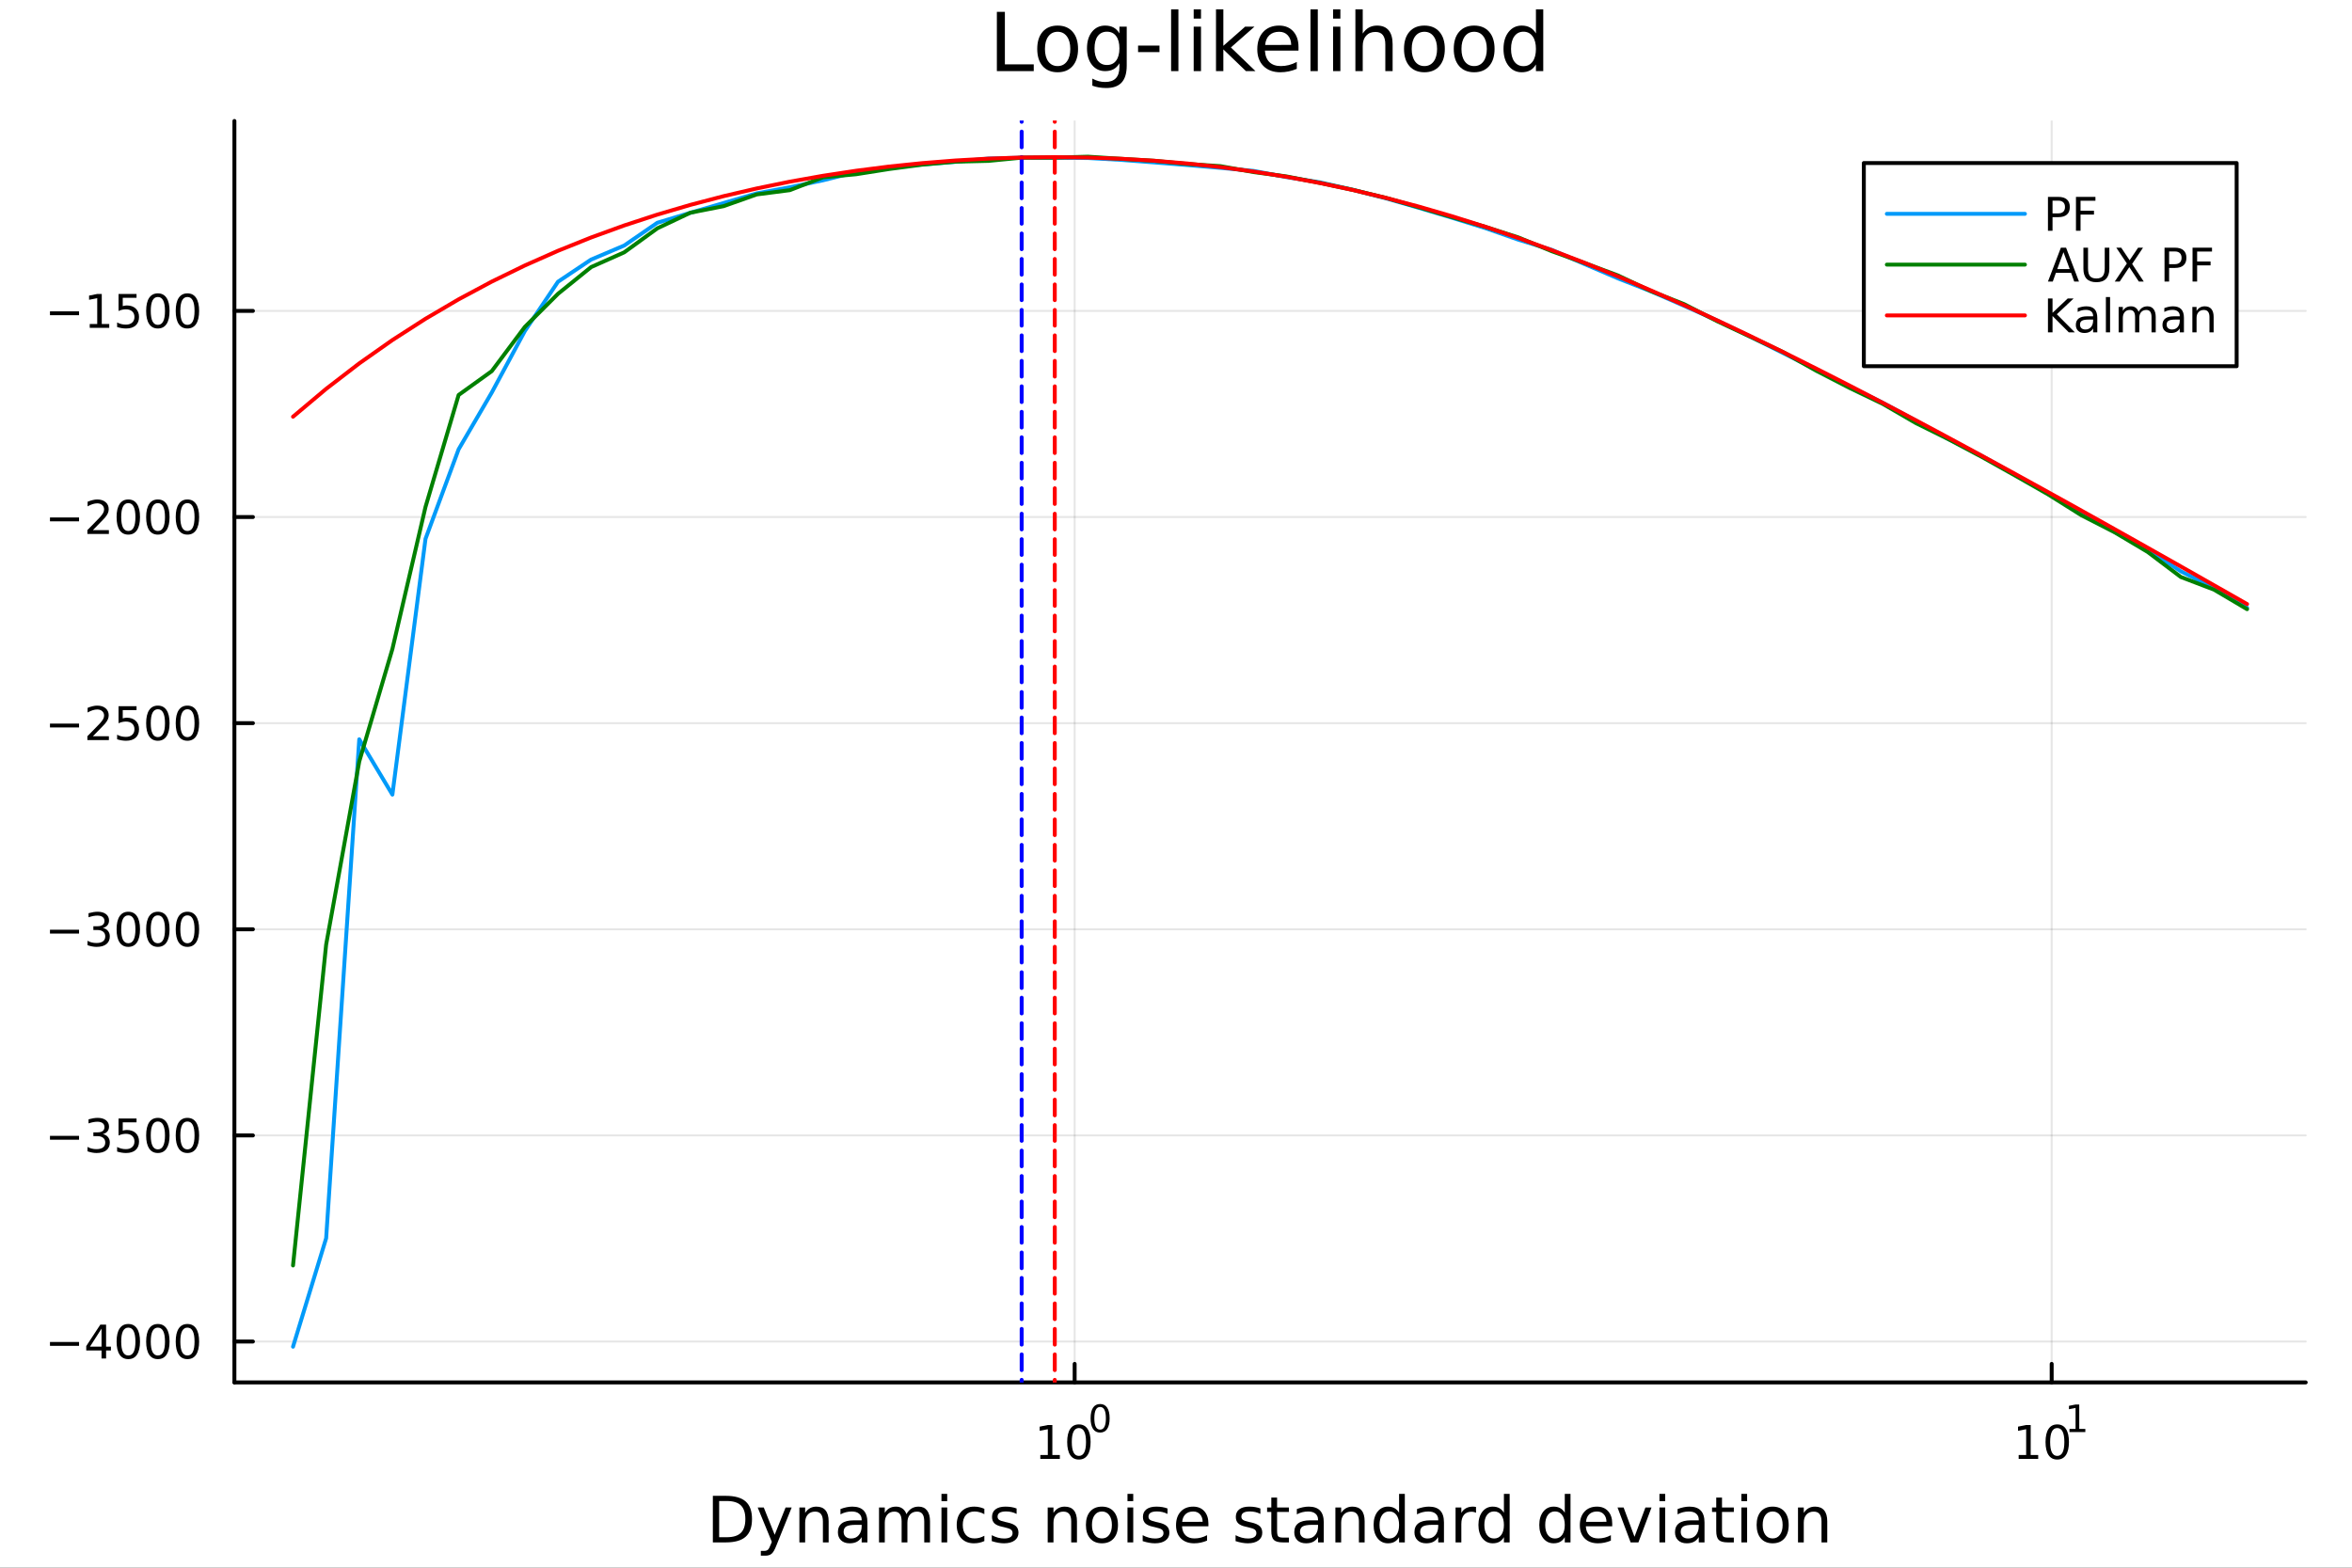 <?xml version="1.0" encoding="utf-8"?>
<svg xmlns="http://www.w3.org/2000/svg" xmlns:xlink="http://www.w3.org/1999/xlink" width="600" height="400" viewBox="0 0 2400 1600">
<rect x="0" y="0" width="2400" height="1600" fill="#333333" stroke="none"/>
<defs>
  <clipPath id="clip510">
    <rect x="0" y="0" width="2400" height="1600"/>
  </clipPath>
</defs>
<path clip-path="url(#clip510)" d="M0 1600 L2400 1600 L2400 0 L0 0  Z" fill="#ffffff" fill-rule="evenodd" fill-opacity="1"/>
<defs>
  <clipPath id="clip511">
    <rect x="480" y="0" width="1681" height="1600"/>
  </clipPath>
</defs>
<path clip-path="url(#clip510)" d="M239.19 1410.9 L2352.76 1410.9 L2352.76 123.472 L239.19 123.472  Z" fill="#ffffff" fill-rule="evenodd" fill-opacity="1"/>
<defs>
  <clipPath id="clip512">
    <rect x="239" y="123" width="2115" height="1288"/>
  </clipPath>
</defs>
<polyline clip-path="url(#clip512)" style="stroke:#000000; stroke-linecap:round; stroke-linejoin:round; stroke-width:2; stroke-opacity:0.1; fill:none" points="1096.58,1410.9 1096.58,123.472 "/>
<polyline clip-path="url(#clip512)" style="stroke:#000000; stroke-linecap:round; stroke-linejoin:round; stroke-width:2; stroke-opacity:0.1; fill:none" points="2093.55,1410.9 2093.55,123.472 "/>
<polyline clip-path="url(#clip512)" style="stroke:#000000; stroke-linecap:round; stroke-linejoin:round; stroke-width:2; stroke-opacity:0.1; fill:none" points="239.19,1369.19 2352.76,1369.19 "/>
<polyline clip-path="url(#clip512)" style="stroke:#000000; stroke-linecap:round; stroke-linejoin:round; stroke-width:2; stroke-opacity:0.1; fill:none" points="239.19,1158.82 2352.76,1158.82 "/>
<polyline clip-path="url(#clip512)" style="stroke:#000000; stroke-linecap:round; stroke-linejoin:round; stroke-width:2; stroke-opacity:0.1; fill:none" points="239.19,948.44 2352.76,948.44 "/>
<polyline clip-path="url(#clip512)" style="stroke:#000000; stroke-linecap:round; stroke-linejoin:round; stroke-width:2; stroke-opacity:0.1; fill:none" points="239.19,738.064 2352.76,738.064 "/>
<polyline clip-path="url(#clip512)" style="stroke:#000000; stroke-linecap:round; stroke-linejoin:round; stroke-width:2; stroke-opacity:0.1; fill:none" points="239.19,527.689 2352.76,527.689 "/>
<polyline clip-path="url(#clip512)" style="stroke:#000000; stroke-linecap:round; stroke-linejoin:round; stroke-width:2; stroke-opacity:0.1; fill:none" points="239.19,317.313 2352.76,317.313 "/>
<polyline clip-path="url(#clip510)" style="stroke:#000000; stroke-linecap:round; stroke-linejoin:round; stroke-width:4; stroke-opacity:1; fill:none" points="239.19,1410.9 2352.76,1410.9 "/>
<polyline clip-path="url(#clip510)" style="stroke:#000000; stroke-linecap:round; stroke-linejoin:round; stroke-width:4; stroke-opacity:1; fill:none" points="1096.58,1410.9 1096.58,1392 "/>
<polyline clip-path="url(#clip510)" style="stroke:#000000; stroke-linecap:round; stroke-linejoin:round; stroke-width:4; stroke-opacity:1; fill:none" points="2093.55,1410.9 2093.55,1392 "/>
<path clip-path="url(#clip510)" d="M1061.56 1485.02 L1069.2 1485.02 L1069.2 1458.66 L1060.89 1460.32 L1060.89 1456.06 L1069.16 1454.4 L1073.83 1454.4 L1073.83 1485.02 L1081.47 1485.02 L1081.47 1488.96 L1061.56 1488.96 L1061.56 1485.02 Z" fill="#000000" fill-rule="nonzero" fill-opacity="1" /><path clip-path="url(#clip510)" d="M1100.91 1457.48 Q1097.3 1457.48 1095.47 1461.04 Q1093.67 1464.58 1093.67 1471.71 Q1093.67 1478.82 1095.47 1482.38 Q1097.3 1485.92 1100.91 1485.92 Q1104.55 1485.92 1106.35 1482.38 Q1108.18 1478.82 1108.18 1471.71 Q1108.18 1464.58 1106.35 1461.04 Q1104.55 1457.48 1100.91 1457.48 M1100.91 1453.77 Q1106.72 1453.77 1109.78 1458.38 Q1112.86 1462.96 1112.86 1471.71 Q1112.86 1480.44 1109.78 1485.04 Q1106.72 1489.63 1100.91 1489.63 Q1095.1 1489.63 1092.03 1485.04 Q1088.97 1480.44 1088.97 1471.71 Q1088.97 1462.96 1092.03 1458.38 Q1095.1 1453.77 1100.91 1453.77 Z" fill="#000000" fill-rule="nonzero" fill-opacity="1" /><path clip-path="url(#clip510)" d="M1122.56 1435.97 Q1119.63 1435.97 1118.14 1438.86 Q1116.68 1441.74 1116.68 1447.53 Q1116.68 1453.31 1118.14 1456.2 Q1119.63 1459.08 1122.56 1459.08 Q1125.52 1459.08 1126.98 1456.2 Q1128.47 1453.31 1128.47 1447.53 Q1128.47 1441.74 1126.98 1438.86 Q1125.52 1435.97 1122.56 1435.97 M1122.56 1432.96 Q1127.28 1432.96 1129.77 1436.7 Q1132.27 1440.43 1132.27 1447.53 Q1132.27 1454.62 1129.77 1458.37 Q1127.28 1462.09 1122.56 1462.09 Q1117.84 1462.09 1115.34 1458.37 Q1112.86 1454.62 1112.86 1447.53 Q1112.86 1440.43 1115.34 1436.7 Q1117.84 1432.96 1122.56 1432.96 Z" fill="#000000" fill-rule="nonzero" fill-opacity="1" /><path clip-path="url(#clip510)" d="M2059.87 1485.02 L2067.51 1485.02 L2067.51 1458.66 L2059.2 1460.32 L2059.2 1456.06 L2067.47 1454.4 L2072.14 1454.4 L2072.14 1485.02 L2079.78 1485.02 L2079.78 1488.96 L2059.87 1488.96 L2059.87 1485.02 Z" fill="#000000" fill-rule="nonzero" fill-opacity="1" /><path clip-path="url(#clip510)" d="M2099.22 1457.48 Q2095.61 1457.48 2093.78 1461.04 Q2091.98 1464.58 2091.98 1471.71 Q2091.98 1478.82 2093.78 1482.38 Q2095.61 1485.92 2099.22 1485.92 Q2102.86 1485.92 2104.66 1482.38 Q2106.49 1478.82 2106.49 1471.71 Q2106.49 1464.58 2104.66 1461.04 Q2102.86 1457.48 2099.22 1457.48 M2099.22 1453.77 Q2105.03 1453.77 2108.09 1458.38 Q2111.17 1462.96 2111.17 1471.71 Q2111.17 1480.44 2108.09 1485.04 Q2105.03 1489.63 2099.22 1489.63 Q2093.41 1489.63 2090.34 1485.04 Q2087.28 1480.44 2087.28 1471.71 Q2087.28 1462.96 2090.34 1458.38 Q2093.41 1453.77 2099.22 1453.77 Z" fill="#000000" fill-rule="nonzero" fill-opacity="1" /><path clip-path="url(#clip510)" d="M2111.71 1458.35 L2117.92 1458.35 L2117.92 1436.93 L2111.17 1438.28 L2111.17 1434.82 L2117.88 1433.47 L2121.68 1433.47 L2121.68 1458.35 L2127.89 1458.35 L2127.89 1461.55 L2111.71 1461.55 L2111.71 1458.35 Z" fill="#000000" fill-rule="nonzero" fill-opacity="1" /><path clip-path="url(#clip510)" d="M733.834 1531.95 L733.834 1568.9 L741.6 1568.9 Q751.435 1568.9 755.986 1564.45 Q760.569 1559.99 760.569 1550.38 Q760.569 1540.83 755.986 1536.4 Q751.435 1531.95 741.6 1531.95 L733.834 1531.95 M727.404 1526.67 L740.613 1526.67 Q754.427 1526.67 760.888 1532.43 Q767.349 1538.16 767.349 1550.38 Q767.349 1562.66 760.856 1568.42 Q754.363 1574.19 740.613 1574.19 L727.404 1574.19 L727.404 1526.67 Z" fill="#000000" fill-rule="nonzero" fill-opacity="1" /><path clip-path="url(#clip510)" d="M792.175 1577.5 Q789.693 1583.86 787.337 1585.8 Q784.982 1587.74 781.035 1587.74 L776.356 1587.74 L776.356 1582.84 L779.794 1582.84 Q782.213 1582.84 783.55 1581.7 Q784.886 1580.55 786.51 1576.29 L787.56 1573.61 L773.142 1538.54 L779.348 1538.54 L790.488 1566.42 L801.628 1538.54 L807.835 1538.54 L792.175 1577.5 Z" fill="#000000" fill-rule="nonzero" fill-opacity="1" /><path clip-path="url(#clip510)" d="M845.552 1552.67 L845.552 1574.19 L839.695 1574.19 L839.695 1552.86 Q839.695 1547.8 837.722 1545.29 Q835.748 1542.77 831.802 1542.77 Q827.059 1542.77 824.322 1545.79 Q821.585 1548.82 821.585 1554.04 L821.585 1574.19 L815.696 1574.19 L815.696 1538.54 L821.585 1538.54 L821.585 1544.08 Q823.685 1540.86 826.518 1539.27 Q829.383 1537.68 833.107 1537.68 Q839.25 1537.68 842.401 1541.5 Q845.552 1545.29 845.552 1552.67 Z" fill="#000000" fill-rule="nonzero" fill-opacity="1" /><path clip-path="url(#clip510)" d="M873.433 1556.27 Q866.336 1556.27 863.598 1557.89 Q860.861 1559.51 860.861 1563.43 Q860.861 1566.55 862.898 1568.39 Q864.967 1570.21 868.5 1570.21 Q873.37 1570.21 876.298 1566.77 Q879.258 1563.3 879.258 1557.57 L879.258 1556.27 L873.433 1556.27 M885.115 1553.85 L885.115 1574.19 L879.258 1574.19 L879.258 1568.77 Q877.253 1572.02 874.261 1573.58 Q871.269 1575.11 866.94 1575.11 Q861.466 1575.11 858.219 1572.05 Q855.005 1568.97 855.005 1563.81 Q855.005 1557.79 859.015 1554.74 Q863.057 1551.68 871.046 1551.68 L879.258 1551.68 L879.258 1551.11 Q879.258 1547.07 876.584 1544.87 Q873.943 1542.64 869.137 1542.64 Q866.081 1542.64 863.185 1543.38 Q860.288 1544.11 857.615 1545.57 L857.615 1540.16 Q860.829 1538.92 863.853 1538.31 Q866.877 1537.68 869.741 1537.68 Q877.476 1537.68 881.295 1541.69 Q885.115 1545.7 885.115 1553.85 Z" fill="#000000" fill-rule="nonzero" fill-opacity="1" /><path clip-path="url(#clip510)" d="M924.932 1545.38 Q927.128 1541.43 930.184 1539.56 Q933.239 1537.68 937.377 1537.68 Q942.947 1537.68 945.971 1541.59 Q948.994 1545.48 948.994 1552.67 L948.994 1574.19 L943.106 1574.19 L943.106 1552.86 Q943.106 1547.74 941.292 1545.25 Q939.478 1542.77 935.754 1542.77 Q931.202 1542.77 928.56 1545.79 Q925.919 1548.82 925.919 1554.04 L925.919 1574.19 L920.03 1574.19 L920.03 1552.86 Q920.03 1547.7 918.216 1545.25 Q916.402 1542.77 912.614 1542.77 Q908.127 1542.77 905.485 1545.83 Q902.843 1548.85 902.843 1554.04 L902.843 1574.19 L896.955 1574.19 L896.955 1538.54 L902.843 1538.54 L902.843 1544.08 Q904.848 1540.8 907.649 1539.24 Q910.45 1537.68 914.301 1537.68 Q918.184 1537.68 920.89 1539.65 Q923.627 1541.62 924.932 1545.38 Z" fill="#000000" fill-rule="nonzero" fill-opacity="1" /><path clip-path="url(#clip510)" d="M960.675 1538.54 L966.532 1538.54 L966.532 1574.19 L960.675 1574.19 L960.675 1538.54 M960.675 1524.66 L966.532 1524.66 L966.532 1532.08 L960.675 1532.08 L960.675 1524.66 Z" fill="#000000" fill-rule="nonzero" fill-opacity="1" /><path clip-path="url(#clip510)" d="M1004.44 1539.91 L1004.44 1545.38 Q1001.96 1544.01 999.443 1543.34 Q996.96 1542.64 994.414 1542.64 Q988.716 1542.64 985.565 1546.27 Q982.414 1549.87 982.414 1556.39 Q982.414 1562.92 985.565 1566.55 Q988.716 1570.14 994.414 1570.14 Q996.96 1570.14 999.443 1569.47 Q1001.96 1568.77 1004.44 1567.41 L1004.44 1572.82 Q1001.99 1573.96 999.347 1574.54 Q996.737 1575.11 993.777 1575.11 Q985.725 1575.11 980.982 1570.05 Q976.24 1564.99 976.24 1556.39 Q976.24 1547.67 981.014 1542.68 Q985.82 1537.68 994.159 1537.68 Q996.865 1537.68 999.443 1538.25 Q1002.02 1538.79 1004.44 1539.91 Z" fill="#000000" fill-rule="nonzero" fill-opacity="1" /><path clip-path="url(#clip510)" d="M1037.35 1539.59 L1037.35 1545.13 Q1034.87 1543.85 1032.19 1543.22 Q1029.52 1542.58 1026.66 1542.58 Q1022.3 1542.58 1020.1 1543.92 Q1017.93 1545.25 1017.93 1547.93 Q1017.93 1549.96 1019.49 1551.14 Q1021.05 1552.29 1025.76 1553.34 L1027.77 1553.78 Q1034.01 1555.12 1036.62 1557.57 Q1039.26 1559.99 1039.26 1564.35 Q1039.26 1569.32 1035.31 1572.21 Q1031.4 1575.11 1024.52 1575.11 Q1021.66 1575.11 1018.54 1574.54 Q1015.45 1573.99 1012.01 1572.88 L1012.01 1566.83 Q1015.26 1568.52 1018.41 1569.38 Q1021.56 1570.21 1024.65 1570.21 Q1028.79 1570.21 1031.02 1568.81 Q1033.24 1567.37 1033.24 1564.8 Q1033.24 1562.41 1031.62 1561.14 Q1030.03 1559.86 1024.59 1558.68 L1022.55 1558.21 Q1017.11 1557.06 1014.69 1554.71 Q1012.27 1552.32 1012.27 1548.18 Q1012.27 1543.15 1015.83 1540.42 Q1019.4 1537.68 1025.96 1537.68 Q1029.2 1537.68 1032.07 1538.16 Q1034.93 1538.63 1037.35 1539.59 Z" fill="#000000" fill-rule="nonzero" fill-opacity="1" /><path clip-path="url(#clip510)" d="M1098.94 1552.67 L1098.94 1574.19 L1093.08 1574.19 L1093.08 1552.86 Q1093.08 1547.8 1091.11 1545.29 Q1089.14 1542.77 1085.19 1542.77 Q1080.45 1542.77 1077.71 1545.79 Q1074.97 1548.82 1074.97 1554.04 L1074.97 1574.19 L1069.08 1574.19 L1069.08 1538.54 L1074.97 1538.54 L1074.97 1544.08 Q1077.07 1540.86 1079.91 1539.27 Q1082.77 1537.68 1086.49 1537.68 Q1092.64 1537.68 1095.79 1541.5 Q1098.94 1545.29 1098.94 1552.67 Z" fill="#000000" fill-rule="nonzero" fill-opacity="1" /><path clip-path="url(#clip510)" d="M1124.43 1542.64 Q1119.72 1542.64 1116.99 1546.34 Q1114.25 1550 1114.25 1556.39 Q1114.25 1562.79 1116.95 1566.48 Q1119.69 1570.14 1124.43 1570.14 Q1129.11 1570.14 1131.85 1566.45 Q1134.59 1562.76 1134.59 1556.39 Q1134.59 1550.06 1131.85 1546.37 Q1129.11 1542.64 1124.43 1542.64 M1124.43 1537.68 Q1132.07 1537.68 1136.43 1542.64 Q1140.79 1547.61 1140.79 1556.39 Q1140.79 1565.15 1136.43 1570.14 Q1132.07 1575.11 1124.43 1575.11 Q1116.76 1575.11 1112.4 1570.14 Q1108.07 1565.15 1108.07 1556.39 Q1108.07 1547.61 1112.4 1542.64 Q1116.76 1537.68 1124.43 1537.68 Z" fill="#000000" fill-rule="nonzero" fill-opacity="1" /><path clip-path="url(#clip510)" d="M1150.5 1538.54 L1156.36 1538.54 L1156.36 1574.19 L1150.5 1574.19 L1150.5 1538.54 M1150.5 1524.66 L1156.36 1524.66 L1156.36 1532.08 L1150.5 1532.08 L1150.5 1524.66 Z" fill="#000000" fill-rule="nonzero" fill-opacity="1" /><path clip-path="url(#clip510)" d="M1191.34 1539.59 L1191.34 1545.13 Q1188.85 1543.85 1186.18 1543.22 Q1183.51 1542.58 1180.64 1542.58 Q1176.28 1542.58 1174.09 1543.92 Q1171.92 1545.25 1171.92 1547.93 Q1171.92 1549.96 1173.48 1551.14 Q1175.04 1552.29 1179.75 1553.34 L1181.76 1553.78 Q1187.99 1555.12 1190.6 1557.57 Q1193.25 1559.99 1193.25 1564.35 Q1193.25 1569.32 1189.3 1572.21 Q1185.38 1575.11 1178.51 1575.11 Q1175.65 1575.11 1172.53 1574.54 Q1169.44 1573.99 1166 1572.88 L1166 1566.83 Q1169.25 1568.52 1172.4 1569.38 Q1175.55 1570.21 1178.64 1570.21 Q1182.77 1570.21 1185 1568.81 Q1187.23 1567.37 1187.23 1564.8 Q1187.23 1562.41 1185.61 1561.14 Q1184.02 1559.86 1178.57 1558.68 L1176.54 1558.21 Q1171.09 1557.06 1168.67 1554.71 Q1166.26 1552.32 1166.26 1548.18 Q1166.26 1543.15 1169.82 1540.42 Q1173.39 1537.68 1179.94 1537.68 Q1183.19 1537.68 1186.05 1538.16 Q1188.92 1538.63 1191.34 1539.59 Z" fill="#000000" fill-rule="nonzero" fill-opacity="1" /><path clip-path="url(#clip510)" d="M1233.06 1554.9 L1233.06 1557.76 L1206.14 1557.76 Q1206.52 1563.81 1209.77 1566.99 Q1213.04 1570.14 1218.87 1570.14 Q1222.24 1570.14 1225.39 1569.32 Q1228.58 1568.49 1231.7 1566.83 L1231.7 1572.37 Q1228.54 1573.71 1225.23 1574.41 Q1221.92 1575.11 1218.52 1575.11 Q1209.99 1575.11 1204.99 1570.14 Q1200.03 1565.18 1200.03 1556.71 Q1200.03 1547.96 1204.74 1542.83 Q1209.48 1537.68 1217.5 1537.68 Q1224.69 1537.68 1228.86 1542.33 Q1233.06 1546.94 1233.06 1554.9 M1227.21 1553.18 Q1227.14 1548.37 1224.5 1545.51 Q1221.89 1542.64 1217.56 1542.64 Q1212.66 1542.64 1209.7 1545.41 Q1206.77 1548.18 1206.33 1553.21 L1227.21 1553.18 Z" fill="#000000" fill-rule="nonzero" fill-opacity="1" /><path clip-path="url(#clip510)" d="M1286.12 1539.59 L1286.12 1545.13 Q1283.64 1543.85 1280.97 1543.22 Q1278.29 1542.58 1275.43 1542.58 Q1271.07 1542.58 1268.87 1543.92 Q1266.71 1545.25 1266.71 1547.93 Q1266.71 1549.96 1268.27 1551.14 Q1269.83 1552.29 1274.54 1553.34 L1276.54 1553.78 Q1282.78 1555.12 1285.39 1557.57 Q1288.03 1559.99 1288.03 1564.35 Q1288.03 1569.32 1284.09 1572.21 Q1280.17 1575.11 1273.3 1575.11 Q1270.43 1575.11 1267.31 1574.54 Q1264.22 1573.99 1260.79 1572.88 L1260.79 1566.83 Q1264.03 1568.52 1267.18 1569.38 Q1270.34 1570.21 1273.42 1570.21 Q1277.56 1570.21 1279.79 1568.81 Q1282.02 1567.37 1282.02 1564.8 Q1282.02 1562.41 1280.39 1561.14 Q1278.8 1559.86 1273.36 1558.68 L1271.32 1558.21 Q1265.88 1557.06 1263.46 1554.71 Q1261.04 1552.32 1261.04 1548.18 Q1261.04 1543.15 1264.61 1540.42 Q1268.17 1537.68 1274.73 1537.68 Q1277.97 1537.68 1280.84 1538.16 Q1283.7 1538.63 1286.12 1539.59 Z" fill="#000000" fill-rule="nonzero" fill-opacity="1" /><path clip-path="url(#clip510)" d="M1303.15 1528.42 L1303.15 1538.54 L1315.21 1538.54 L1315.21 1543.09 L1303.15 1543.09 L1303.15 1562.44 Q1303.15 1566.8 1304.33 1568.04 Q1305.54 1569.28 1309.2 1569.28 L1315.21 1569.28 L1315.21 1574.19 L1309.2 1574.19 Q1302.42 1574.19 1299.84 1571.67 Q1297.26 1569.12 1297.26 1562.44 L1297.26 1543.09 L1292.97 1543.09 L1292.97 1538.54 L1297.26 1538.54 L1297.26 1528.42 L1303.15 1528.42 Z" fill="#000000" fill-rule="nonzero" fill-opacity="1" /><path clip-path="url(#clip510)" d="M1339.12 1556.27 Q1332.02 1556.27 1329.28 1557.89 Q1326.54 1559.51 1326.54 1563.43 Q1326.54 1566.55 1328.58 1568.39 Q1330.65 1570.21 1334.18 1570.21 Q1339.05 1570.21 1341.98 1566.77 Q1344.94 1563.3 1344.94 1557.57 L1344.94 1556.27 L1339.12 1556.27 M1350.8 1553.85 L1350.8 1574.19 L1344.94 1574.19 L1344.94 1568.77 Q1342.94 1572.02 1339.94 1573.58 Q1336.95 1575.11 1332.62 1575.11 Q1327.15 1575.11 1323.9 1572.05 Q1320.69 1568.97 1320.69 1563.81 Q1320.69 1557.79 1324.7 1554.74 Q1328.74 1551.68 1336.73 1551.68 L1344.94 1551.68 L1344.94 1551.11 Q1344.94 1547.07 1342.27 1544.87 Q1339.63 1542.64 1334.82 1542.64 Q1331.76 1542.64 1328.87 1543.38 Q1325.97 1544.11 1323.3 1545.57 L1323.3 1540.16 Q1326.51 1538.92 1329.54 1538.31 Q1332.56 1537.68 1335.42 1537.68 Q1343.16 1537.68 1346.98 1541.69 Q1350.8 1545.7 1350.8 1553.85 Z" fill="#000000" fill-rule="nonzero" fill-opacity="1" /><path clip-path="url(#clip510)" d="M1392.49 1552.67 L1392.49 1574.19 L1386.64 1574.19 L1386.64 1552.86 Q1386.64 1547.8 1384.66 1545.29 Q1382.69 1542.77 1378.74 1542.77 Q1374 1542.77 1371.26 1545.79 Q1368.53 1548.82 1368.53 1554.04 L1368.53 1574.19 L1362.64 1574.19 L1362.64 1538.54 L1368.53 1538.54 L1368.53 1544.08 Q1370.63 1540.86 1373.46 1539.27 Q1376.32 1537.68 1380.05 1537.68 Q1386.19 1537.68 1389.34 1541.5 Q1392.49 1545.29 1392.49 1552.67 Z" fill="#000000" fill-rule="nonzero" fill-opacity="1" /><path clip-path="url(#clip510)" d="M1427.63 1543.95 L1427.63 1524.66 L1433.49 1524.66 L1433.49 1574.19 L1427.63 1574.19 L1427.63 1568.84 Q1425.79 1572.02 1422.95 1573.58 Q1420.15 1575.11 1416.21 1575.11 Q1409.74 1575.11 1405.67 1569.95 Q1401.63 1564.8 1401.63 1556.39 Q1401.63 1547.99 1405.67 1542.83 Q1409.74 1537.68 1416.21 1537.68 Q1420.15 1537.68 1422.95 1539.24 Q1425.79 1540.77 1427.63 1543.95 M1407.68 1556.39 Q1407.68 1562.85 1410.32 1566.55 Q1412.99 1570.21 1417.64 1570.21 Q1422.28 1570.21 1424.96 1566.55 Q1427.63 1562.85 1427.63 1556.39 Q1427.63 1549.93 1424.96 1546.27 Q1422.28 1542.58 1417.64 1542.58 Q1412.99 1542.58 1410.32 1546.27 Q1407.68 1549.93 1407.68 1556.39 Z" fill="#000000" fill-rule="nonzero" fill-opacity="1" /><path clip-path="url(#clip510)" d="M1461.75 1556.27 Q1454.65 1556.27 1451.92 1557.89 Q1449.18 1559.51 1449.18 1563.43 Q1449.18 1566.55 1451.22 1568.39 Q1453.29 1570.21 1456.82 1570.21 Q1461.69 1570.21 1464.62 1566.77 Q1467.58 1563.3 1467.58 1557.57 L1467.58 1556.27 L1461.75 1556.27 M1473.43 1553.85 L1473.43 1574.19 L1467.58 1574.19 L1467.58 1568.77 Q1465.57 1572.02 1462.58 1573.58 Q1459.59 1575.11 1455.26 1575.11 Q1449.78 1575.11 1446.54 1572.05 Q1443.32 1568.97 1443.32 1563.81 Q1443.32 1557.79 1447.33 1554.74 Q1451.38 1551.68 1459.36 1551.68 L1467.58 1551.68 L1467.58 1551.11 Q1467.58 1547.07 1464.9 1544.87 Q1462.26 1542.64 1457.46 1542.64 Q1454.4 1542.64 1451.5 1543.38 Q1448.61 1544.11 1445.93 1545.57 L1445.93 1540.16 Q1449.15 1538.92 1452.17 1538.31 Q1455.2 1537.68 1458.06 1537.68 Q1465.79 1537.68 1469.61 1541.69 Q1473.43 1545.7 1473.43 1553.85 Z" fill="#000000" fill-rule="nonzero" fill-opacity="1" /><path clip-path="url(#clip510)" d="M1506.15 1544.01 Q1505.17 1543.44 1503.99 1543.18 Q1502.84 1542.9 1501.44 1542.9 Q1496.48 1542.9 1493.8 1546.14 Q1491.16 1549.36 1491.16 1555.41 L1491.16 1574.19 L1485.27 1574.19 L1485.27 1538.54 L1491.16 1538.54 L1491.16 1544.08 Q1493.01 1540.83 1495.97 1539.27 Q1498.93 1537.68 1503.16 1537.68 Q1503.77 1537.68 1504.5 1537.77 Q1505.23 1537.84 1506.12 1538 L1506.15 1544.01 Z" fill="#000000" fill-rule="nonzero" fill-opacity="1" /><path clip-path="url(#clip510)" d="M1534.61 1543.95 L1534.61 1524.66 L1540.46 1524.66 L1540.46 1574.19 L1534.61 1574.19 L1534.61 1568.84 Q1532.76 1572.02 1529.93 1573.58 Q1527.13 1575.11 1523.18 1575.11 Q1516.72 1575.11 1512.65 1569.95 Q1508.6 1564.8 1508.6 1556.39 Q1508.6 1547.99 1512.65 1542.83 Q1516.72 1537.68 1523.18 1537.68 Q1527.13 1537.68 1529.93 1539.24 Q1532.76 1540.77 1534.61 1543.95 M1514.65 1556.39 Q1514.65 1562.85 1517.29 1566.55 Q1519.97 1570.21 1524.61 1570.21 Q1529.26 1570.21 1531.93 1566.55 Q1534.61 1562.85 1534.61 1556.39 Q1534.61 1549.93 1531.93 1546.27 Q1529.26 1542.58 1524.61 1542.58 Q1519.97 1542.58 1517.29 1546.27 Q1514.65 1549.93 1514.65 1556.39 Z" fill="#000000" fill-rule="nonzero" fill-opacity="1" /><path clip-path="url(#clip510)" d="M1596.71 1543.95 L1596.71 1524.66 L1602.56 1524.66 L1602.56 1574.19 L1596.71 1574.19 L1596.71 1568.84 Q1594.86 1572.02 1592.03 1573.58 Q1589.23 1575.11 1585.28 1575.11 Q1578.82 1575.11 1574.74 1569.95 Q1570.7 1564.8 1570.7 1556.39 Q1570.7 1547.99 1574.74 1542.83 Q1578.82 1537.68 1585.28 1537.68 Q1589.23 1537.68 1592.03 1539.24 Q1594.86 1540.77 1596.71 1543.95 M1576.75 1556.39 Q1576.75 1562.85 1579.39 1566.55 Q1582.06 1570.21 1586.71 1570.21 Q1591.36 1570.21 1594.03 1566.55 Q1596.71 1562.85 1596.71 1556.39 Q1596.71 1549.93 1594.03 1546.27 Q1591.36 1542.58 1586.71 1542.58 Q1582.06 1542.58 1579.39 1546.27 Q1576.75 1549.93 1576.75 1556.39 Z" fill="#000000" fill-rule="nonzero" fill-opacity="1" /><path clip-path="url(#clip510)" d="M1645.12 1554.9 L1645.12 1557.76 L1618.19 1557.76 Q1618.57 1563.81 1621.82 1566.99 Q1625.1 1570.14 1630.92 1570.14 Q1634.29 1570.14 1637.45 1569.32 Q1640.63 1568.49 1643.75 1566.83 L1643.75 1572.37 Q1640.6 1573.71 1637.29 1574.41 Q1633.98 1575.11 1630.57 1575.11 Q1622.04 1575.11 1617.04 1570.14 Q1612.08 1565.18 1612.08 1556.71 Q1612.08 1547.96 1616.79 1542.83 Q1621.53 1537.68 1629.55 1537.68 Q1636.75 1537.68 1640.91 1542.33 Q1645.12 1546.94 1645.12 1554.9 M1639.26 1553.18 Q1639.2 1548.37 1636.55 1545.51 Q1633.94 1542.64 1629.62 1542.64 Q1624.71 1542.64 1621.75 1545.41 Q1618.83 1548.18 1618.38 1553.21 L1639.26 1553.18 Z" fill="#000000" fill-rule="nonzero" fill-opacity="1" /><path clip-path="url(#clip510)" d="M1650.53 1538.54 L1656.73 1538.54 L1667.87 1568.46 L1679.01 1538.54 L1685.22 1538.54 L1671.85 1574.19 L1663.9 1574.19 L1650.53 1538.54 Z" fill="#000000" fill-rule="nonzero" fill-opacity="1" /><path clip-path="url(#clip510)" d="M1693.3 1538.54 L1699.16 1538.54 L1699.16 1574.19 L1693.3 1574.19 L1693.3 1538.54 M1693.3 1524.66 L1699.16 1524.66 L1699.16 1532.08 L1693.3 1532.08 L1693.3 1524.66 Z" fill="#000000" fill-rule="nonzero" fill-opacity="1" /><path clip-path="url(#clip510)" d="M1727.62 1556.27 Q1720.52 1556.27 1717.78 1557.89 Q1715.04 1559.51 1715.04 1563.43 Q1715.04 1566.55 1717.08 1568.39 Q1719.15 1570.21 1722.68 1570.21 Q1727.55 1570.21 1730.48 1566.77 Q1733.44 1563.3 1733.44 1557.57 L1733.44 1556.27 L1727.62 1556.27 M1739.3 1553.85 L1739.3 1574.19 L1733.44 1574.19 L1733.44 1568.77 Q1731.44 1572.02 1728.44 1573.58 Q1725.45 1575.11 1721.12 1575.11 Q1715.65 1575.11 1712.4 1572.05 Q1709.19 1568.97 1709.19 1563.81 Q1709.19 1557.79 1713.2 1554.74 Q1717.24 1551.68 1725.23 1551.68 L1733.44 1551.68 L1733.44 1551.11 Q1733.44 1547.07 1730.77 1544.87 Q1728.13 1542.64 1723.32 1542.64 Q1720.26 1542.64 1717.37 1543.38 Q1714.47 1544.11 1711.8 1545.57 L1711.8 1540.16 Q1715.01 1538.92 1718.04 1538.31 Q1721.06 1537.68 1723.92 1537.68 Q1731.66 1537.68 1735.48 1541.69 Q1739.3 1545.7 1739.3 1553.85 Z" fill="#000000" fill-rule="nonzero" fill-opacity="1" /><path clip-path="url(#clip510)" d="M1757.15 1528.42 L1757.15 1538.54 L1769.22 1538.54 L1769.22 1543.09 L1757.15 1543.09 L1757.15 1562.44 Q1757.15 1566.8 1758.33 1568.04 Q1759.54 1569.28 1763.2 1569.28 L1769.22 1569.28 L1769.22 1574.19 L1763.2 1574.19 Q1756.42 1574.19 1753.84 1571.67 Q1751.26 1569.12 1751.26 1562.44 L1751.26 1543.09 L1746.97 1543.09 L1746.97 1538.54 L1751.26 1538.54 L1751.26 1528.42 L1757.15 1528.42 Z" fill="#000000" fill-rule="nonzero" fill-opacity="1" /><path clip-path="url(#clip510)" d="M1776.92 1538.54 L1782.77 1538.54 L1782.77 1574.19 L1776.92 1574.19 L1776.92 1538.54 M1776.92 1524.66 L1782.77 1524.66 L1782.77 1532.08 L1776.92 1532.08 L1776.92 1524.66 Z" fill="#000000" fill-rule="nonzero" fill-opacity="1" /><path clip-path="url(#clip510)" d="M1808.84 1542.64 Q1804.13 1542.64 1801.39 1546.34 Q1798.66 1550 1798.66 1556.39 Q1798.66 1562.79 1801.36 1566.48 Q1804.1 1570.14 1808.84 1570.14 Q1813.52 1570.14 1816.26 1566.45 Q1819 1562.76 1819 1556.39 Q1819 1550.06 1816.26 1546.37 Q1813.52 1542.64 1808.84 1542.64 M1808.84 1537.68 Q1816.48 1537.68 1820.84 1542.64 Q1825.2 1547.61 1825.2 1556.39 Q1825.2 1565.15 1820.84 1570.14 Q1816.48 1575.11 1808.84 1575.11 Q1801.17 1575.11 1796.81 1570.14 Q1792.48 1565.15 1792.48 1556.39 Q1792.48 1547.61 1796.81 1542.64 Q1801.17 1537.68 1808.84 1537.68 Z" fill="#000000" fill-rule="nonzero" fill-opacity="1" /><path clip-path="url(#clip510)" d="M1864.54 1552.67 L1864.54 1574.19 L1858.69 1574.19 L1858.69 1552.86 Q1858.69 1547.8 1856.71 1545.29 Q1854.74 1542.77 1850.79 1542.77 Q1846.05 1542.77 1843.31 1545.79 Q1840.58 1548.82 1840.58 1554.04 L1840.58 1574.19 L1834.69 1574.19 L1834.69 1538.54 L1840.58 1538.54 L1840.58 1544.08 Q1842.68 1540.86 1845.51 1539.27 Q1848.37 1537.68 1852.1 1537.68 Q1858.24 1537.68 1861.39 1541.5 Q1864.54 1545.29 1864.54 1552.67 Z" fill="#000000" fill-rule="nonzero" fill-opacity="1" /><polyline clip-path="url(#clip510)" style="stroke:#000000; stroke-linecap:round; stroke-linejoin:round; stroke-width:4; stroke-opacity:1; fill:none" points="239.19,1410.9 239.19,123.472 "/>
<polyline clip-path="url(#clip510)" style="stroke:#000000; stroke-linecap:round; stroke-linejoin:round; stroke-width:4; stroke-opacity:1; fill:none" points="239.19,1369.19 258.088,1369.19 "/>
<polyline clip-path="url(#clip510)" style="stroke:#000000; stroke-linecap:round; stroke-linejoin:round; stroke-width:4; stroke-opacity:1; fill:none" points="239.19,1158.82 258.088,1158.82 "/>
<polyline clip-path="url(#clip510)" style="stroke:#000000; stroke-linecap:round; stroke-linejoin:round; stroke-width:4; stroke-opacity:1; fill:none" points="239.19,948.44 258.088,948.44 "/>
<polyline clip-path="url(#clip510)" style="stroke:#000000; stroke-linecap:round; stroke-linejoin:round; stroke-width:4; stroke-opacity:1; fill:none" points="239.19,738.064 258.088,738.064 "/>
<polyline clip-path="url(#clip510)" style="stroke:#000000; stroke-linecap:round; stroke-linejoin:round; stroke-width:4; stroke-opacity:1; fill:none" points="239.19,527.689 258.088,527.689 "/>
<polyline clip-path="url(#clip510)" style="stroke:#000000; stroke-linecap:round; stroke-linejoin:round; stroke-width:4; stroke-opacity:1; fill:none" points="239.19,317.313 258.088,317.313 "/>
<path clip-path="url(#clip510)" d="M50.992 1369.64 L80.668 1369.64 L80.668 1373.58 L50.992 1373.58 L50.992 1369.64 Z" fill="#000000" fill-rule="nonzero" fill-opacity="1" /><path clip-path="url(#clip510)" d="M103.608 1355.99 L91.802 1374.43 L103.608 1374.43 L103.608 1355.99 M102.381 1351.91 L108.26 1351.91 L108.26 1374.43 L113.191 1374.43 L113.191 1378.32 L108.26 1378.32 L108.26 1386.47 L103.608 1386.47 L103.608 1378.32 L88.006 1378.32 L88.006 1373.81 L102.381 1351.91 Z" fill="#000000" fill-rule="nonzero" fill-opacity="1" /><path clip-path="url(#clip510)" d="M130.922 1354.99 Q127.311 1354.99 125.482 1358.55 Q123.677 1362.1 123.677 1369.23 Q123.677 1376.33 125.482 1379.9 Q127.311 1383.44 130.922 1383.44 Q134.556 1383.44 136.362 1379.9 Q138.191 1376.33 138.191 1369.23 Q138.191 1362.1 136.362 1358.55 Q134.556 1354.99 130.922 1354.99 M130.922 1351.29 Q136.732 1351.29 139.788 1355.89 Q142.867 1360.48 142.867 1369.23 Q142.867 1377.95 139.788 1382.56 Q136.732 1387.14 130.922 1387.14 Q125.112 1387.14 122.033 1382.56 Q118.978 1377.95 118.978 1369.23 Q118.978 1360.48 122.033 1355.89 Q125.112 1351.29 130.922 1351.29 Z" fill="#000000" fill-rule="nonzero" fill-opacity="1" /><path clip-path="url(#clip510)" d="M161.084 1354.99 Q157.473 1354.99 155.644 1358.55 Q153.839 1362.1 153.839 1369.23 Q153.839 1376.33 155.644 1379.9 Q157.473 1383.44 161.084 1383.44 Q164.718 1383.44 166.524 1379.9 Q168.353 1376.33 168.353 1369.23 Q168.353 1362.1 166.524 1358.55 Q164.718 1354.99 161.084 1354.99 M161.084 1351.29 Q166.894 1351.29 169.95 1355.89 Q173.029 1360.48 173.029 1369.23 Q173.029 1377.95 169.95 1382.56 Q166.894 1387.14 161.084 1387.14 Q155.274 1387.14 152.195 1382.56 Q149.14 1377.95 149.14 1369.23 Q149.14 1360.48 152.195 1355.89 Q155.274 1351.29 161.084 1351.29 Z" fill="#000000" fill-rule="nonzero" fill-opacity="1" /><path clip-path="url(#clip510)" d="M191.246 1354.99 Q187.635 1354.99 185.806 1358.55 Q184.001 1362.1 184.001 1369.23 Q184.001 1376.33 185.806 1379.9 Q187.635 1383.44 191.246 1383.44 Q194.88 1383.44 196.686 1379.9 Q198.514 1376.33 198.514 1369.23 Q198.514 1362.1 196.686 1358.55 Q194.88 1354.99 191.246 1354.99 M191.246 1351.29 Q197.056 1351.29 200.112 1355.89 Q203.19 1360.48 203.19 1369.23 Q203.19 1377.95 200.112 1382.56 Q197.056 1387.14 191.246 1387.14 Q185.436 1387.14 182.357 1382.56 Q179.302 1377.95 179.302 1369.23 Q179.302 1360.48 182.357 1355.89 Q185.436 1351.29 191.246 1351.29 Z" fill="#000000" fill-rule="nonzero" fill-opacity="1" /><path clip-path="url(#clip510)" d="M50.992 1159.27 L80.668 1159.27 L80.668 1163.2 L50.992 1163.2 L50.992 1159.27 Z" fill="#000000" fill-rule="nonzero" fill-opacity="1" /><path clip-path="url(#clip510)" d="M104.927 1157.46 Q108.283 1158.18 110.158 1160.45 Q112.057 1162.72 112.057 1166.05 Q112.057 1171.16 108.538 1173.97 Q105.02 1176.77 98.538 1176.77 Q96.362 1176.77 94.047 1176.33 Q91.756 1175.91 89.302 1175.05 L89.302 1170.54 Q91.246 1171.67 93.561 1172.25 Q95.876 1172.83 98.399 1172.83 Q102.797 1172.83 105.089 1171.1 Q107.404 1169.36 107.404 1166.05 Q107.404 1162.99 105.251 1161.28 Q103.121 1159.54 99.302 1159.54 L95.274 1159.54 L95.274 1155.7 L99.487 1155.7 Q102.936 1155.7 104.765 1154.34 Q106.594 1152.95 106.594 1150.35 Q106.594 1147.69 104.696 1146.28 Q102.821 1144.85 99.302 1144.85 Q97.381 1144.85 95.182 1145.26 Q92.983 1145.68 90.344 1146.56 L90.344 1142.39 Q93.006 1141.65 95.321 1141.28 Q97.659 1140.91 99.719 1140.91 Q105.043 1140.91 108.145 1143.34 Q111.246 1145.75 111.246 1149.87 Q111.246 1152.74 109.603 1154.73 Q107.959 1156.7 104.927 1157.46 Z" fill="#000000" fill-rule="nonzero" fill-opacity="1" /><path clip-path="url(#clip510)" d="M120.969 1141.54 L139.325 1141.54 L139.325 1145.47 L125.251 1145.47 L125.251 1153.94 Q126.27 1153.6 127.288 1153.43 Q128.307 1153.25 129.325 1153.25 Q135.112 1153.25 138.492 1156.42 Q141.871 1159.59 141.871 1165.01 Q141.871 1170.59 138.399 1173.69 Q134.927 1176.77 128.607 1176.77 Q126.432 1176.77 124.163 1176.4 Q121.918 1176.03 119.51 1175.29 L119.51 1170.59 Q121.594 1171.72 123.816 1172.28 Q126.038 1172.83 128.515 1172.83 Q132.519 1172.83 134.857 1170.73 Q137.195 1168.62 137.195 1165.01 Q137.195 1161.4 134.857 1159.29 Q132.519 1157.18 128.515 1157.18 Q126.64 1157.18 124.765 1157.6 Q122.913 1158.02 120.969 1158.9 L120.969 1141.54 Z" fill="#000000" fill-rule="nonzero" fill-opacity="1" /><path clip-path="url(#clip510)" d="M161.084 1144.61 Q157.473 1144.61 155.644 1148.18 Q153.839 1151.72 153.839 1158.85 Q153.839 1165.96 155.644 1169.52 Q157.473 1173.06 161.084 1173.06 Q164.718 1173.06 166.524 1169.52 Q168.353 1165.96 168.353 1158.85 Q168.353 1151.72 166.524 1148.18 Q164.718 1144.61 161.084 1144.61 M161.084 1140.91 Q166.894 1140.91 169.95 1145.52 Q173.029 1150.1 173.029 1158.85 Q173.029 1167.58 169.95 1172.18 Q166.894 1176.77 161.084 1176.77 Q155.274 1176.77 152.195 1172.18 Q149.14 1167.58 149.14 1158.85 Q149.14 1150.1 152.195 1145.52 Q155.274 1140.91 161.084 1140.91 Z" fill="#000000" fill-rule="nonzero" fill-opacity="1" /><path clip-path="url(#clip510)" d="M191.246 1144.61 Q187.635 1144.61 185.806 1148.18 Q184.001 1151.72 184.001 1158.85 Q184.001 1165.96 185.806 1169.52 Q187.635 1173.06 191.246 1173.06 Q194.88 1173.06 196.686 1169.52 Q198.514 1165.96 198.514 1158.85 Q198.514 1151.72 196.686 1148.18 Q194.88 1144.61 191.246 1144.61 M191.246 1140.91 Q197.056 1140.91 200.112 1145.52 Q203.19 1150.1 203.19 1158.85 Q203.19 1167.58 200.112 1172.18 Q197.056 1176.77 191.246 1176.77 Q185.436 1176.77 182.357 1172.18 Q179.302 1167.58 179.302 1158.85 Q179.302 1150.1 182.357 1145.52 Q185.436 1140.91 191.246 1140.91 Z" fill="#000000" fill-rule="nonzero" fill-opacity="1" /><path clip-path="url(#clip510)" d="M50.992 948.891 L80.668 948.891 L80.668 952.826 L50.992 952.826 L50.992 948.891 Z" fill="#000000" fill-rule="nonzero" fill-opacity="1" /><path clip-path="url(#clip510)" d="M104.927 947.086 Q108.283 947.803 110.158 950.072 Q112.057 952.34 112.057 955.674 Q112.057 960.789 108.538 963.59 Q105.02 966.391 98.538 966.391 Q96.362 966.391 94.047 965.951 Q91.756 965.535 89.302 964.678 L89.302 960.164 Q91.246 961.298 93.561 961.877 Q95.876 962.456 98.399 962.456 Q102.797 962.456 105.089 960.72 Q107.404 958.984 107.404 955.674 Q107.404 952.618 105.251 950.905 Q103.121 949.169 99.302 949.169 L95.274 949.169 L95.274 945.326 L99.487 945.326 Q102.936 945.326 104.765 943.961 Q106.594 942.572 106.594 939.979 Q106.594 937.317 104.696 935.905 Q102.821 934.47 99.302 934.47 Q97.381 934.47 95.182 934.887 Q92.983 935.303 90.344 936.183 L90.344 932.016 Q93.006 931.275 95.321 930.905 Q97.659 930.535 99.719 930.535 Q105.043 930.535 108.145 932.965 Q111.246 935.373 111.246 939.493 Q111.246 942.363 109.603 944.354 Q107.959 946.322 104.927 947.086 Z" fill="#000000" fill-rule="nonzero" fill-opacity="1" /><path clip-path="url(#clip510)" d="M130.922 934.238 Q127.311 934.238 125.482 937.803 Q123.677 941.345 123.677 948.474 Q123.677 955.581 125.482 959.146 Q127.311 962.687 130.922 962.687 Q134.556 962.687 136.362 959.146 Q138.191 955.581 138.191 948.474 Q138.191 941.345 136.362 937.803 Q134.556 934.238 130.922 934.238 M130.922 930.535 Q136.732 930.535 139.788 935.141 Q142.867 939.725 142.867 948.474 Q142.867 957.201 139.788 961.808 Q136.732 966.391 130.922 966.391 Q125.112 966.391 122.033 961.808 Q118.978 957.201 118.978 948.474 Q118.978 939.725 122.033 935.141 Q125.112 930.535 130.922 930.535 Z" fill="#000000" fill-rule="nonzero" fill-opacity="1" /><path clip-path="url(#clip510)" d="M161.084 934.238 Q157.473 934.238 155.644 937.803 Q153.839 941.345 153.839 948.474 Q153.839 955.581 155.644 959.146 Q157.473 962.687 161.084 962.687 Q164.718 962.687 166.524 959.146 Q168.353 955.581 168.353 948.474 Q168.353 941.345 166.524 937.803 Q164.718 934.238 161.084 934.238 M161.084 930.535 Q166.894 930.535 169.95 935.141 Q173.029 939.725 173.029 948.474 Q173.029 957.201 169.95 961.808 Q166.894 966.391 161.084 966.391 Q155.274 966.391 152.195 961.808 Q149.14 957.201 149.14 948.474 Q149.14 939.725 152.195 935.141 Q155.274 930.535 161.084 930.535 Z" fill="#000000" fill-rule="nonzero" fill-opacity="1" /><path clip-path="url(#clip510)" d="M191.246 934.238 Q187.635 934.238 185.806 937.803 Q184.001 941.345 184.001 948.474 Q184.001 955.581 185.806 959.146 Q187.635 962.687 191.246 962.687 Q194.88 962.687 196.686 959.146 Q198.514 955.581 198.514 948.474 Q198.514 941.345 196.686 937.803 Q194.88 934.238 191.246 934.238 M191.246 930.535 Q197.056 930.535 200.112 935.141 Q203.19 939.725 203.19 948.474 Q203.19 957.201 200.112 961.808 Q197.056 966.391 191.246 966.391 Q185.436 966.391 182.357 961.808 Q179.302 957.201 179.302 948.474 Q179.302 939.725 182.357 935.141 Q185.436 930.535 191.246 930.535 Z" fill="#000000" fill-rule="nonzero" fill-opacity="1" /><path clip-path="url(#clip510)" d="M50.992 738.516 L80.668 738.516 L80.668 742.451 L50.992 742.451 L50.992 738.516 Z" fill="#000000" fill-rule="nonzero" fill-opacity="1" /><path clip-path="url(#clip510)" d="M94.788 751.409 L111.108 751.409 L111.108 755.344 L89.163 755.344 L89.163 751.409 Q91.825 748.654 96.409 744.025 Q101.015 739.372 102.196 738.029 Q104.441 735.506 105.321 733.77 Q106.223 732.011 106.223 730.321 Q106.223 727.566 104.279 725.83 Q102.358 724.094 99.256 724.094 Q97.057 724.094 94.603 724.858 Q92.172 725.622 89.395 727.173 L89.395 722.451 Q92.219 721.317 94.672 720.738 Q97.126 720.159 99.163 720.159 Q104.534 720.159 107.728 722.844 Q110.922 725.529 110.922 730.02 Q110.922 732.15 110.112 734.071 Q109.325 735.969 107.219 738.562 Q106.64 739.233 103.538 742.451 Q100.436 745.645 94.788 751.409 Z" fill="#000000" fill-rule="nonzero" fill-opacity="1" /><path clip-path="url(#clip510)" d="M120.969 720.784 L139.325 720.784 L139.325 724.719 L125.251 724.719 L125.251 733.191 Q126.27 732.844 127.288 732.682 Q128.307 732.497 129.325 732.497 Q135.112 732.497 138.492 735.668 Q141.871 738.84 141.871 744.256 Q141.871 749.835 138.399 752.937 Q134.927 756.015 128.607 756.015 Q126.432 756.015 124.163 755.645 Q121.918 755.275 119.51 754.534 L119.51 749.835 Q121.594 750.969 123.816 751.525 Q126.038 752.08 128.515 752.08 Q132.519 752.08 134.857 749.974 Q137.195 747.867 137.195 744.256 Q137.195 740.645 134.857 738.539 Q132.519 736.432 128.515 736.432 Q126.64 736.432 124.765 736.849 Q122.913 737.266 120.969 738.145 L120.969 720.784 Z" fill="#000000" fill-rule="nonzero" fill-opacity="1" /><path clip-path="url(#clip510)" d="M161.084 723.863 Q157.473 723.863 155.644 727.428 Q153.839 730.969 153.839 738.099 Q153.839 745.205 155.644 748.77 Q157.473 752.312 161.084 752.312 Q164.718 752.312 166.524 748.77 Q168.353 745.205 168.353 738.099 Q168.353 730.969 166.524 727.428 Q164.718 723.863 161.084 723.863 M161.084 720.159 Q166.894 720.159 169.95 724.766 Q173.029 729.349 173.029 738.099 Q173.029 746.826 169.95 751.432 Q166.894 756.015 161.084 756.015 Q155.274 756.015 152.195 751.432 Q149.14 746.826 149.14 738.099 Q149.14 729.349 152.195 724.766 Q155.274 720.159 161.084 720.159 Z" fill="#000000" fill-rule="nonzero" fill-opacity="1" /><path clip-path="url(#clip510)" d="M191.246 723.863 Q187.635 723.863 185.806 727.428 Q184.001 730.969 184.001 738.099 Q184.001 745.205 185.806 748.77 Q187.635 752.312 191.246 752.312 Q194.88 752.312 196.686 748.77 Q198.514 745.205 198.514 738.099 Q198.514 730.969 196.686 727.428 Q194.88 723.863 191.246 723.863 M191.246 720.159 Q197.056 720.159 200.112 724.766 Q203.19 729.349 203.19 738.099 Q203.19 746.826 200.112 751.432 Q197.056 756.015 191.246 756.015 Q185.436 756.015 182.357 751.432 Q179.302 746.826 179.302 738.099 Q179.302 729.349 182.357 724.766 Q185.436 720.159 191.246 720.159 Z" fill="#000000" fill-rule="nonzero" fill-opacity="1" /><path clip-path="url(#clip510)" d="M50.992 528.14 L80.668 528.14 L80.668 532.075 L50.992 532.075 L50.992 528.14 Z" fill="#000000" fill-rule="nonzero" fill-opacity="1" /><path clip-path="url(#clip510)" d="M94.788 541.033 L111.108 541.033 L111.108 544.969 L89.163 544.969 L89.163 541.033 Q91.825 538.279 96.409 533.649 Q101.015 528.996 102.196 527.654 Q104.441 525.131 105.321 523.395 Q106.223 521.635 106.223 519.945 Q106.223 517.191 104.279 515.455 Q102.358 513.719 99.256 513.719 Q97.057 513.719 94.603 514.483 Q92.172 515.246 89.395 516.797 L89.395 512.075 Q92.219 510.941 94.672 510.362 Q97.126 509.784 99.163 509.784 Q104.534 509.784 107.728 512.469 Q110.922 515.154 110.922 519.645 Q110.922 521.774 110.112 523.695 Q109.325 525.594 107.219 528.186 Q106.64 528.857 103.538 532.075 Q100.436 535.269 94.788 541.033 Z" fill="#000000" fill-rule="nonzero" fill-opacity="1" /><path clip-path="url(#clip510)" d="M130.922 513.487 Q127.311 513.487 125.482 517.052 Q123.677 520.594 123.677 527.723 Q123.677 534.83 125.482 538.394 Q127.311 541.936 130.922 541.936 Q134.556 541.936 136.362 538.394 Q138.191 534.83 138.191 527.723 Q138.191 520.594 136.362 517.052 Q134.556 513.487 130.922 513.487 M130.922 509.784 Q136.732 509.784 139.788 514.39 Q142.867 518.973 142.867 527.723 Q142.867 536.45 139.788 541.056 Q136.732 545.64 130.922 545.64 Q125.112 545.64 122.033 541.056 Q118.978 536.45 118.978 527.723 Q118.978 518.973 122.033 514.39 Q125.112 509.784 130.922 509.784 Z" fill="#000000" fill-rule="nonzero" fill-opacity="1" /><path clip-path="url(#clip510)" d="M161.084 513.487 Q157.473 513.487 155.644 517.052 Q153.839 520.594 153.839 527.723 Q153.839 534.83 155.644 538.394 Q157.473 541.936 161.084 541.936 Q164.718 541.936 166.524 538.394 Q168.353 534.83 168.353 527.723 Q168.353 520.594 166.524 517.052 Q164.718 513.487 161.084 513.487 M161.084 509.784 Q166.894 509.784 169.95 514.39 Q173.029 518.973 173.029 527.723 Q173.029 536.45 169.95 541.056 Q166.894 545.64 161.084 545.64 Q155.274 545.64 152.195 541.056 Q149.14 536.45 149.14 527.723 Q149.14 518.973 152.195 514.39 Q155.274 509.784 161.084 509.784 Z" fill="#000000" fill-rule="nonzero" fill-opacity="1" /><path clip-path="url(#clip510)" d="M191.246 513.487 Q187.635 513.487 185.806 517.052 Q184.001 520.594 184.001 527.723 Q184.001 534.83 185.806 538.394 Q187.635 541.936 191.246 541.936 Q194.88 541.936 196.686 538.394 Q198.514 534.83 198.514 527.723 Q198.514 520.594 196.686 517.052 Q194.88 513.487 191.246 513.487 M191.246 509.784 Q197.056 509.784 200.112 514.39 Q203.19 518.973 203.19 527.723 Q203.19 536.45 200.112 541.056 Q197.056 545.64 191.246 545.64 Q185.436 545.64 182.357 541.056 Q179.302 536.45 179.302 527.723 Q179.302 518.973 182.357 514.39 Q185.436 509.784 191.246 509.784 Z" fill="#000000" fill-rule="nonzero" fill-opacity="1" /><path clip-path="url(#clip510)" d="M50.992 317.764 L80.668 317.764 L80.668 321.699 L50.992 321.699 L50.992 317.764 Z" fill="#000000" fill-rule="nonzero" fill-opacity="1" /><path clip-path="url(#clip510)" d="M91.571 330.658 L99.21 330.658 L99.21 304.292 L90.899 305.959 L90.899 301.7 L99.163 300.033 L103.839 300.033 L103.839 330.658 L111.478 330.658 L111.478 334.593 L91.571 334.593 L91.571 330.658 Z" fill="#000000" fill-rule="nonzero" fill-opacity="1" /><path clip-path="url(#clip510)" d="M120.969 300.033 L139.325 300.033 L139.325 303.968 L125.251 303.968 L125.251 312.44 Q126.27 312.093 127.288 311.931 Q128.307 311.746 129.325 311.746 Q135.112 311.746 138.492 314.917 Q141.871 318.088 141.871 323.505 Q141.871 329.084 138.399 332.185 Q134.927 335.264 128.607 335.264 Q126.432 335.264 124.163 334.894 Q121.918 334.523 119.51 333.783 L119.51 329.084 Q121.594 330.218 123.816 330.773 Q126.038 331.329 128.515 331.329 Q132.519 331.329 134.857 329.223 Q137.195 327.116 137.195 323.505 Q137.195 319.894 134.857 317.787 Q132.519 315.681 128.515 315.681 Q126.64 315.681 124.765 316.098 Q122.913 316.514 120.969 317.394 L120.969 300.033 Z" fill="#000000" fill-rule="nonzero" fill-opacity="1" /><path clip-path="url(#clip510)" d="M161.084 303.112 Q157.473 303.112 155.644 306.676 Q153.839 310.218 153.839 317.348 Q153.839 324.454 155.644 328.019 Q157.473 331.56 161.084 331.56 Q164.718 331.56 166.524 328.019 Q168.353 324.454 168.353 317.348 Q168.353 310.218 166.524 306.676 Q164.718 303.112 161.084 303.112 M161.084 299.408 Q166.894 299.408 169.95 304.014 Q173.029 308.598 173.029 317.348 Q173.029 326.074 169.95 330.681 Q166.894 335.264 161.084 335.264 Q155.274 335.264 152.195 330.681 Q149.14 326.074 149.14 317.348 Q149.14 308.598 152.195 304.014 Q155.274 299.408 161.084 299.408 Z" fill="#000000" fill-rule="nonzero" fill-opacity="1" /><path clip-path="url(#clip510)" d="M191.246 303.112 Q187.635 303.112 185.806 306.676 Q184.001 310.218 184.001 317.348 Q184.001 324.454 185.806 328.019 Q187.635 331.56 191.246 331.56 Q194.88 331.56 196.686 328.019 Q198.514 324.454 198.514 317.348 Q198.514 310.218 196.686 306.676 Q194.88 303.112 191.246 303.112 M191.246 299.408 Q197.056 299.408 200.112 304.014 Q203.19 308.598 203.19 317.348 Q203.19 326.074 200.112 330.681 Q197.056 335.264 191.246 335.264 Q185.436 335.264 182.357 330.681 Q179.302 326.074 179.302 317.348 Q179.302 308.598 182.357 304.014 Q185.436 299.408 191.246 299.408 Z" fill="#000000" fill-rule="nonzero" fill-opacity="1" /><path clip-path="url(#clip510)" d="M1017.21 12.096 L1025.39 12.096 L1025.39 65.689 L1054.84 65.689 L1054.84 72.576 L1017.21 72.576 L1017.21 12.096 Z" fill="#000000" fill-rule="nonzero" fill-opacity="1" /><path clip-path="url(#clip510)" d="M1079.23 32.431 Q1073.23 32.431 1069.75 37.131 Q1066.27 41.789 1066.27 49.931 Q1066.27 58.074 1069.71 62.773 Q1073.19 67.431 1079.23 67.431 Q1085.18 67.431 1088.67 62.732 Q1092.15 58.033 1092.15 49.931 Q1092.15 41.87 1088.67 37.171 Q1085.18 32.431 1079.23 32.431 M1079.23 26.112 Q1088.95 26.112 1094.5 32.431 Q1100.05 38.751 1100.05 49.931 Q1100.05 61.071 1094.5 67.431 Q1088.95 73.751 1079.23 73.751 Q1069.47 73.751 1063.92 67.431 Q1058.41 61.071 1058.41 49.931 Q1058.41 38.751 1063.92 32.431 Q1069.47 26.112 1079.23 26.112 Z" fill="#000000" fill-rule="nonzero" fill-opacity="1" /><path clip-path="url(#clip510)" d="M1142.26 49.364 Q1142.26 41.263 1138.9 36.806 Q1135.58 32.35 1129.54 32.35 Q1123.55 32.35 1120.18 36.806 Q1116.86 41.263 1116.86 49.364 Q1116.86 57.426 1120.18 61.882 Q1123.55 66.338 1129.54 66.338 Q1135.58 66.338 1138.9 61.882 Q1142.26 57.426 1142.26 49.364 M1149.72 66.945 Q1149.72 78.531 1144.57 84.162 Q1139.43 89.833 1128.81 89.833 Q1124.88 89.833 1121.4 89.225 Q1117.92 88.658 1114.63 87.443 L1114.63 80.192 Q1117.92 81.974 1121.12 82.825 Q1124.32 83.675 1127.64 83.675 Q1134.97 83.675 1138.62 79.827 Q1142.26 76.019 1142.26 68.282 L1142.26 64.596 Q1139.95 68.606 1136.35 70.591 Q1132.74 72.576 1127.72 72.576 Q1119.37 72.576 1114.27 66.216 Q1109.17 59.856 1109.17 49.364 Q1109.17 38.832 1114.27 32.472 Q1119.37 26.112 1127.72 26.112 Q1132.74 26.112 1136.35 28.097 Q1139.95 30.082 1142.26 34.092 L1142.26 27.206 L1149.72 27.206 L1149.72 66.945 Z" fill="#000000" fill-rule="nonzero" fill-opacity="1" /><path clip-path="url(#clip510)" d="M1161.3 46.529 L1183.14 46.529 L1183.14 53.172 L1161.3 53.172 L1161.3 46.529 Z" fill="#000000" fill-rule="nonzero" fill-opacity="1" /><path clip-path="url(#clip510)" d="M1195 9.544 L1202.46 9.544 L1202.46 72.576 L1195 72.576 L1195 9.544 Z" fill="#000000" fill-rule="nonzero" fill-opacity="1" /><path clip-path="url(#clip510)" d="M1218.05 27.206 L1225.51 27.206 L1225.51 72.576 L1218.05 72.576 L1218.05 27.206 M1218.05 9.544 L1225.51 9.544 L1225.51 18.983 L1218.05 18.983 L1218.05 9.544 Z" fill="#000000" fill-rule="nonzero" fill-opacity="1" /><path clip-path="url(#clip510)" d="M1240.82 9.544 L1248.31 9.544 L1248.31 46.772 L1270.55 27.206 L1280.07 27.206 L1256.01 48.433 L1281.09 72.576 L1271.36 72.576 L1248.31 50.418 L1248.31 72.576 L1240.82 72.576 L1240.82 9.544 Z" fill="#000000" fill-rule="nonzero" fill-opacity="1" /><path clip-path="url(#clip510)" d="M1325 48.028 L1325 51.673 L1290.73 51.673 Q1291.21 59.37 1295.35 63.421 Q1299.52 67.431 1306.93 67.431 Q1311.22 67.431 1315.24 66.378 Q1319.29 65.325 1323.26 63.218 L1323.26 70.267 Q1319.25 71.968 1315.03 72.86 Q1310.82 73.751 1306.49 73.751 Q1295.63 73.751 1289.27 67.431 Q1282.95 61.112 1282.95 50.337 Q1282.95 39.197 1288.94 32.675 Q1294.98 26.112 1305.19 26.112 Q1314.34 26.112 1319.65 32.026 Q1325 37.9 1325 48.028 M1317.54 45.84 Q1317.46 39.723 1314.1 36.077 Q1310.78 32.431 1305.27 32.431 Q1299.03 32.431 1295.26 35.956 Q1291.54 39.48 1290.97 45.88 L1317.54 45.84 Z" fill="#000000" fill-rule="nonzero" fill-opacity="1" /><path clip-path="url(#clip510)" d="M1337.23 9.544 L1344.69 9.544 L1344.69 72.576 L1337.23 72.576 L1337.23 9.544 Z" fill="#000000" fill-rule="nonzero" fill-opacity="1" /><path clip-path="url(#clip510)" d="M1360.28 27.206 L1367.73 27.206 L1367.73 72.576 L1360.28 72.576 L1360.28 27.206 M1360.28 9.544 L1367.73 9.544 L1367.73 18.983 L1360.28 18.983 L1360.28 9.544 Z" fill="#000000" fill-rule="nonzero" fill-opacity="1" /><path clip-path="url(#clip510)" d="M1421.04 45.192 L1421.04 72.576 L1413.59 72.576 L1413.59 45.435 Q1413.59 38.994 1411.08 35.794 Q1408.57 32.594 1403.54 32.594 Q1397.51 32.594 1394.03 36.442 Q1390.54 40.29 1390.54 46.934 L1390.54 72.576 L1383.05 72.576 L1383.05 9.544 L1390.54 9.544 L1390.54 34.254 Q1393.22 30.163 1396.82 28.138 Q1400.47 26.112 1405.21 26.112 Q1413.02 26.112 1417.03 30.973 Q1421.04 35.794 1421.04 45.192 Z" fill="#000000" fill-rule="nonzero" fill-opacity="1" /><path clip-path="url(#clip510)" d="M1453.49 32.431 Q1447.5 32.431 1444.01 37.131 Q1440.53 41.789 1440.53 49.931 Q1440.53 58.074 1443.97 62.773 Q1447.46 67.431 1453.49 67.431 Q1459.45 67.431 1462.93 62.732 Q1466.41 58.033 1466.41 49.931 Q1466.41 41.87 1462.93 37.171 Q1459.45 32.431 1453.49 32.431 M1453.49 26.112 Q1463.21 26.112 1468.76 32.431 Q1474.31 38.751 1474.31 49.931 Q1474.31 61.071 1468.76 67.431 Q1463.21 73.751 1453.49 73.751 Q1443.73 73.751 1438.18 67.431 Q1432.67 61.071 1432.67 49.931 Q1432.67 38.751 1438.18 32.431 Q1443.73 26.112 1453.49 26.112 Z" fill="#000000" fill-rule="nonzero" fill-opacity="1" /><path clip-path="url(#clip510)" d="M1504.25 32.431 Q1498.26 32.431 1494.77 37.131 Q1491.29 41.789 1491.29 49.931 Q1491.29 58.074 1494.73 62.773 Q1498.21 67.431 1504.25 67.431 Q1510.21 67.431 1513.69 62.732 Q1517.17 58.033 1517.17 49.931 Q1517.17 41.87 1513.69 37.171 Q1510.21 32.431 1504.25 32.431 M1504.25 26.112 Q1513.97 26.112 1519.52 32.431 Q1525.07 38.751 1525.07 49.931 Q1525.07 61.071 1519.52 67.431 Q1513.97 73.751 1504.25 73.751 Q1494.49 73.751 1488.94 67.431 Q1483.43 61.071 1483.43 49.931 Q1483.43 38.751 1488.94 32.431 Q1494.49 26.112 1504.25 26.112 Z" fill="#000000" fill-rule="nonzero" fill-opacity="1" /><path clip-path="url(#clip510)" d="M1567.28 34.092 L1567.28 9.544 L1574.74 9.544 L1574.74 72.576 L1567.28 72.576 L1567.28 65.77 Q1564.93 69.821 1561.33 71.806 Q1557.76 73.751 1552.74 73.751 Q1544.52 73.751 1539.33 67.188 Q1534.19 60.626 1534.19 49.931 Q1534.19 39.237 1539.33 32.675 Q1544.52 26.112 1552.74 26.112 Q1557.76 26.112 1561.33 28.097 Q1564.93 30.041 1567.28 34.092 M1541.88 49.931 Q1541.88 58.155 1545.25 62.854 Q1548.65 67.512 1554.56 67.512 Q1560.48 67.512 1563.88 62.854 Q1567.28 58.155 1567.28 49.931 Q1567.28 41.708 1563.88 37.05 Q1560.48 32.35 1554.56 32.35 Q1548.65 32.35 1545.25 37.05 Q1541.88 41.708 1541.88 49.931 Z" fill="#000000" fill-rule="nonzero" fill-opacity="1" /><polyline clip-path="url(#clip512)" style="stroke:#009af9; stroke-linecap:round; stroke-linejoin:round; stroke-width:4; stroke-opacity:1; fill:none" points="299.008,1374.46 332.804,1263.73 366.599,754.552 400.395,810.992 434.19,549.949 467.985,458.56 501.781,400.656 535.576,337.846 569.372,287.553 603.167,264.924 636.962,250.595 670.758,227.35 704.553,217.138 738.349,207.226 772.144,197.367 805.94,191.112 839.735,184.033 873.53,175.615 907.326,170.555 941.121,167.837 974.917,165.145 1008.71,161.821 1042.51,160.96 1076.3,161.017 1110.1,161.262 1143.89,163.167 1177.69,165.75 1211.48,168.42 1245.28,171.321 1279.08,174.428 1312.87,180.737 1346.67,186.07 1380.46,193.711 1414.26,202.425 1448.05,212.164 1481.85,222.285 1515.64,232.791 1549.44,244.669 1583.23,254.949 1617.03,269.566 1650.83,284.038 1684.62,297.319 1718.42,312.062 1752.21,327.131 1786.01,343.579 1819.8,360.442 1853.6,377.414 1887.39,394.31 1921.19,411.077 1954.98,429.338 1988.78,448.474 2022.57,465.522 2056.37,484.393 2090.17,503.766 2123.96,523.084 2157.76,542.879 2191.55,560.893 2225.35,583.084 2259.14,599.991 2292.94,620.257 "/>
<polyline clip-path="url(#clip512)" style="stroke:#008000; stroke-linecap:round; stroke-linejoin:round; stroke-width:4; stroke-opacity:1; fill:none" points="299.008,1291.54 332.804,964.09 366.599,777.139 400.395,662.398 434.19,517.36 467.985,403.134 501.781,378.821 535.576,333.626 569.372,299.885 603.167,272.601 636.962,257.533 670.758,233.036 704.553,217.063 738.349,210.42 772.144,198.443 805.94,194.083 839.735,180.981 873.53,177.837 907.326,172.488 941.121,168.043 974.917,164.987 1008.71,164.191 1042.51,160.908 1076.3,160.856 1110.1,159.909 1143.89,162.105 1177.69,164.1 1211.48,167.324 1245.28,169.579 1279.08,175.605 1312.87,180.095 1346.67,186.688 1380.46,193.773 1414.26,201.964 1448.05,211.633 1481.85,221.68 1515.64,231.51 1549.44,242.36 1583.23,256.296 1617.03,268.478 1650.83,281.068 1684.62,297.095 1718.42,310.387 1752.21,327.791 1786.01,343.621 1819.8,359.519 1853.6,378.536 1887.39,395.95 1921.19,412.197 1954.98,431.804 1988.78,448.537 2022.57,466.513 2056.37,485.441 2090.17,504.724 2123.96,525.931 2157.76,543.244 2191.55,563.354 2225.35,588.9 2259.14,601.772 2292.94,621.728 "/>
<polyline clip-path="url(#clip512)" style="stroke:#0000ff; stroke-linecap:round; stroke-linejoin:round; stroke-width:4; stroke-opacity:1; fill:none" stroke-dasharray="16, 10" points="1042.51,2698.32 1042.51,-1163.95 "/>
<polyline clip-path="url(#clip512)" style="stroke:#ff0000; stroke-linecap:round; stroke-linejoin:round; stroke-width:4; stroke-opacity:1; fill:none" points="299.008,425.295 332.804,396.866 366.599,370.859 400.395,347.079 434.19,325.348 467.985,305.508 501.781,287.415 535.576,270.94 569.372,255.964 603.167,242.381 636.962,230.096 670.758,219.021 704.553,209.081 738.349,200.207 772.144,192.337 805.94,185.421 839.735,179.412 873.53,174.273 907.326,169.973 941.121,166.486 974.917,163.793 1008.71,161.883 1042.51,160.749 1076.3,160.39 1110.1,160.811 1143.89,162.022 1177.69,164.035 1211.48,166.867 1245.28,170.536 1279.08,175.06 1312.87,180.455 1346.67,186.735 1380.46,193.907 1414.26,201.974 1448.05,210.929 1481.85,220.759 1515.64,231.443 1549.44,242.951 1583.23,255.248 1617.03,268.291 1650.83,282.033 1684.62,296.426 1718.42,311.417 1752.21,326.954 1786.01,342.987 1819.8,359.466 1853.6,376.344 1887.39,393.577 1921.19,411.125 1954.98,428.95 1988.78,447.019 2022.57,465.3 2056.37,483.767 2090.17,502.396 2123.96,521.164 2157.76,540.055 2191.55,559.05 2225.35,578.136 2259.14,597.3 2292.94,616.531 "/>
<polyline clip-path="url(#clip512)" style="stroke:#ff0000; stroke-linecap:round; stroke-linejoin:round; stroke-width:4; stroke-opacity:1; fill:none" stroke-dasharray="16, 10" points="1076.3,2698.32 1076.3,-1163.95 "/>
<path clip-path="url(#clip510)" d="M1901.87 373.746 L2282.3 373.746 L2282.3 166.386 L1901.87 166.386  Z" fill="#ffffff" fill-rule="evenodd" fill-opacity="1"/>
<polyline clip-path="url(#clip510)" style="stroke:#000000; stroke-linecap:round; stroke-linejoin:round; stroke-width:4; stroke-opacity:1; fill:none" points="1901.87,373.746 2282.3,373.746 2282.3,166.386 1901.87,166.386 1901.87,373.746 "/>
<polyline clip-path="url(#clip510)" style="stroke:#009af9; stroke-linecap:round; stroke-linejoin:round; stroke-width:4; stroke-opacity:1; fill:none" points="1925.36,218.226 2066.26,218.226 "/>
<path clip-path="url(#clip510)" d="M2094.42 204.789 L2094.42 217.775 L2100.3 217.775 Q2103.57 217.775 2105.35 216.085 Q2107.13 214.395 2107.13 211.27 Q2107.13 208.168 2105.35 206.479 Q2103.57 204.789 2100.3 204.789 L2094.42 204.789 M2089.75 200.946 L2100.3 200.946 Q2106.11 200.946 2109.08 203.585 Q2112.06 206.201 2112.06 211.27 Q2112.06 216.386 2109.08 219.002 Q2106.11 221.617 2100.3 221.617 L2094.42 221.617 L2094.42 235.506 L2089.75 235.506 L2089.75 200.946 Z" fill="#000000" fill-rule="nonzero" fill-opacity="1" /><path clip-path="url(#clip510)" d="M2118.33 200.946 L2138.2 200.946 L2138.2 204.881 L2123.01 204.881 L2123.01 215.067 L2136.71 215.067 L2136.71 219.002 L2123.01 219.002 L2123.01 235.506 L2118.33 235.506 L2118.33 200.946 Z" fill="#000000" fill-rule="nonzero" fill-opacity="1" /><polyline clip-path="url(#clip510)" style="stroke:#008000; stroke-linecap:round; stroke-linejoin:round; stroke-width:4; stroke-opacity:1; fill:none" points="1925.36,270.066 2066.26,270.066 "/>
<path clip-path="url(#clip510)" d="M2105.58 257.393 L2099.24 274.592 L2111.95 274.592 L2105.58 257.393 M2102.94 252.786 L2108.24 252.786 L2121.41 287.346 L2116.55 287.346 L2113.4 278.481 L2097.83 278.481 L2094.68 287.346 L2089.75 287.346 L2102.94 252.786 Z" fill="#000000" fill-rule="nonzero" fill-opacity="1" /><path clip-path="url(#clip510)" d="M2125.93 252.786 L2130.63 252.786 L2130.63 273.782 Q2130.63 279.337 2132.64 281.791 Q2134.65 284.221 2139.17 284.221 Q2143.66 284.221 2145.67 281.791 Q2147.69 279.337 2147.69 273.782 L2147.69 252.786 L2152.39 252.786 L2152.39 274.36 Q2152.39 281.119 2149.03 284.569 Q2145.7 288.018 2139.17 288.018 Q2132.62 288.018 2129.26 284.569 Q2125.93 281.119 2125.93 274.36 L2125.93 252.786 Z" fill="#000000" fill-rule="nonzero" fill-opacity="1" /><path clip-path="url(#clip510)" d="M2159.49 252.786 L2164.51 252.786 L2173.1 265.633 L2181.74 252.786 L2186.76 252.786 L2175.65 269.383 L2187.5 287.346 L2182.48 287.346 L2172.76 272.647 L2162.96 287.346 L2157.92 287.346 L2170.26 268.897 L2159.49 252.786 Z" fill="#000000" fill-rule="nonzero" fill-opacity="1" /><path clip-path="url(#clip510)" d="M2213.38 256.629 L2213.38 269.615 L2219.26 269.615 Q2222.52 269.615 2224.31 267.925 Q2226.09 266.235 2226.09 263.11 Q2226.09 260.008 2224.31 258.319 Q2222.52 256.629 2219.26 256.629 L2213.38 256.629 M2208.7 252.786 L2219.26 252.786 Q2225.07 252.786 2228.03 255.425 Q2231.02 258.041 2231.02 263.11 Q2231.02 268.226 2228.03 270.842 Q2225.07 273.457 2219.26 273.457 L2213.38 273.457 L2213.38 287.346 L2208.7 287.346 L2208.7 252.786 Z" fill="#000000" fill-rule="nonzero" fill-opacity="1" /><path clip-path="url(#clip510)" d="M2237.29 252.786 L2257.15 252.786 L2257.15 256.721 L2241.97 256.721 L2241.97 266.907 L2255.67 266.907 L2255.67 270.842 L2241.97 270.842 L2241.97 287.346 L2237.29 287.346 L2237.29 252.786 Z" fill="#000000" fill-rule="nonzero" fill-opacity="1" /><polyline clip-path="url(#clip510)" style="stroke:#ff0000; stroke-linecap:round; stroke-linejoin:round; stroke-width:4; stroke-opacity:1; fill:none" points="1925.36,321.906 2066.26,321.906 "/>
<path clip-path="url(#clip510)" d="M2089.75 304.626 L2094.42 304.626 L2094.42 319.233 L2109.93 304.626 L2115.95 304.626 L2098.8 320.737 L2117.18 339.186 L2111.02 339.186 L2094.42 322.543 L2094.42 339.186 L2089.75 339.186 L2089.75 304.626 Z" fill="#000000" fill-rule="nonzero" fill-opacity="1" /><path clip-path="url(#clip510)" d="M2131.6 326.154 Q2126.44 326.154 2124.45 327.334 Q2122.45 328.515 2122.45 331.362 Q2122.45 333.631 2123.94 334.973 Q2125.44 336.293 2128.01 336.293 Q2131.55 336.293 2133.68 333.793 Q2135.83 331.27 2135.83 327.103 L2135.83 326.154 L2131.6 326.154 M2140.09 324.395 L2140.09 339.186 L2135.83 339.186 L2135.83 335.251 Q2134.38 337.612 2132.2 338.746 Q2130.02 339.858 2126.88 339.858 Q2122.89 339.858 2120.53 337.635 Q2118.2 335.39 2118.2 331.64 Q2118.2 327.265 2121.11 325.043 Q2124.05 322.821 2129.86 322.821 L2135.83 322.821 L2135.83 322.404 Q2135.83 319.464 2133.89 317.867 Q2131.97 316.247 2128.47 316.247 Q2126.25 316.247 2124.14 316.779 Q2122.04 317.311 2120.09 318.376 L2120.09 314.441 Q2122.43 313.538 2124.63 313.098 Q2126.83 312.635 2128.91 312.635 Q2134.54 312.635 2137.32 315.552 Q2140.09 318.469 2140.09 324.395 Z" fill="#000000" fill-rule="nonzero" fill-opacity="1" /><path clip-path="url(#clip510)" d="M2148.87 303.168 L2153.13 303.168 L2153.13 339.186 L2148.87 339.186 L2148.87 303.168 Z" fill="#000000" fill-rule="nonzero" fill-opacity="1" /><path clip-path="url(#clip510)" d="M2182.22 318.237 Q2183.82 315.367 2186.04 314.001 Q2188.26 312.635 2191.27 312.635 Q2195.32 312.635 2197.52 315.483 Q2199.72 318.307 2199.72 323.538 L2199.72 339.186 L2195.44 339.186 L2195.44 323.677 Q2195.44 319.95 2194.12 318.145 Q2192.8 316.339 2190.09 316.339 Q2186.78 316.339 2184.86 318.538 Q2182.94 320.737 2182.94 324.534 L2182.94 339.186 L2178.66 339.186 L2178.66 323.677 Q2178.66 319.927 2177.34 318.145 Q2176.02 316.339 2173.26 316.339 Q2170 316.339 2168.08 318.561 Q2166.16 320.76 2166.16 324.534 L2166.16 339.186 L2161.88 339.186 L2161.88 313.26 L2166.16 313.26 L2166.16 317.288 Q2167.62 314.904 2169.65 313.77 Q2171.69 312.635 2174.49 312.635 Q2177.32 312.635 2179.28 314.071 Q2181.27 315.506 2182.22 318.237 Z" fill="#000000" fill-rule="nonzero" fill-opacity="1" /><path clip-path="url(#clip510)" d="M2220 326.154 Q2214.84 326.154 2212.85 327.334 Q2210.86 328.515 2210.86 331.362 Q2210.86 333.631 2212.34 334.973 Q2213.84 336.293 2216.41 336.293 Q2219.95 336.293 2222.08 333.793 Q2224.24 331.27 2224.24 327.103 L2224.24 326.154 L2220 326.154 M2228.5 324.395 L2228.5 339.186 L2224.24 339.186 L2224.24 335.251 Q2222.78 337.612 2220.6 338.746 Q2218.43 339.858 2215.28 339.858 Q2211.3 339.858 2208.94 337.635 Q2206.6 335.39 2206.6 331.64 Q2206.6 327.265 2209.51 325.043 Q2212.45 322.821 2218.26 322.821 L2224.24 322.821 L2224.24 322.404 Q2224.24 319.464 2222.29 317.867 Q2220.37 316.247 2216.88 316.247 Q2214.65 316.247 2212.55 316.779 Q2210.44 317.311 2208.5 318.376 L2208.5 314.441 Q2210.83 313.538 2213.03 313.098 Q2215.23 312.635 2217.32 312.635 Q2222.94 312.635 2225.72 315.552 Q2228.5 318.469 2228.5 324.395 Z" fill="#000000" fill-rule="nonzero" fill-opacity="1" /><path clip-path="url(#clip510)" d="M2258.82 323.538 L2258.82 339.186 L2254.56 339.186 L2254.56 323.677 Q2254.56 319.997 2253.13 318.168 Q2251.69 316.339 2248.82 316.339 Q2245.37 316.339 2243.38 318.538 Q2241.39 320.737 2241.39 324.534 L2241.39 339.186 L2237.11 339.186 L2237.11 313.26 L2241.39 313.26 L2241.39 317.288 Q2242.92 314.95 2244.98 313.793 Q2247.06 312.635 2249.77 312.635 Q2254.24 312.635 2256.53 315.413 Q2258.82 318.168 2258.82 323.538 Z" fill="#000000" fill-rule="nonzero" fill-opacity="1" /></svg>
